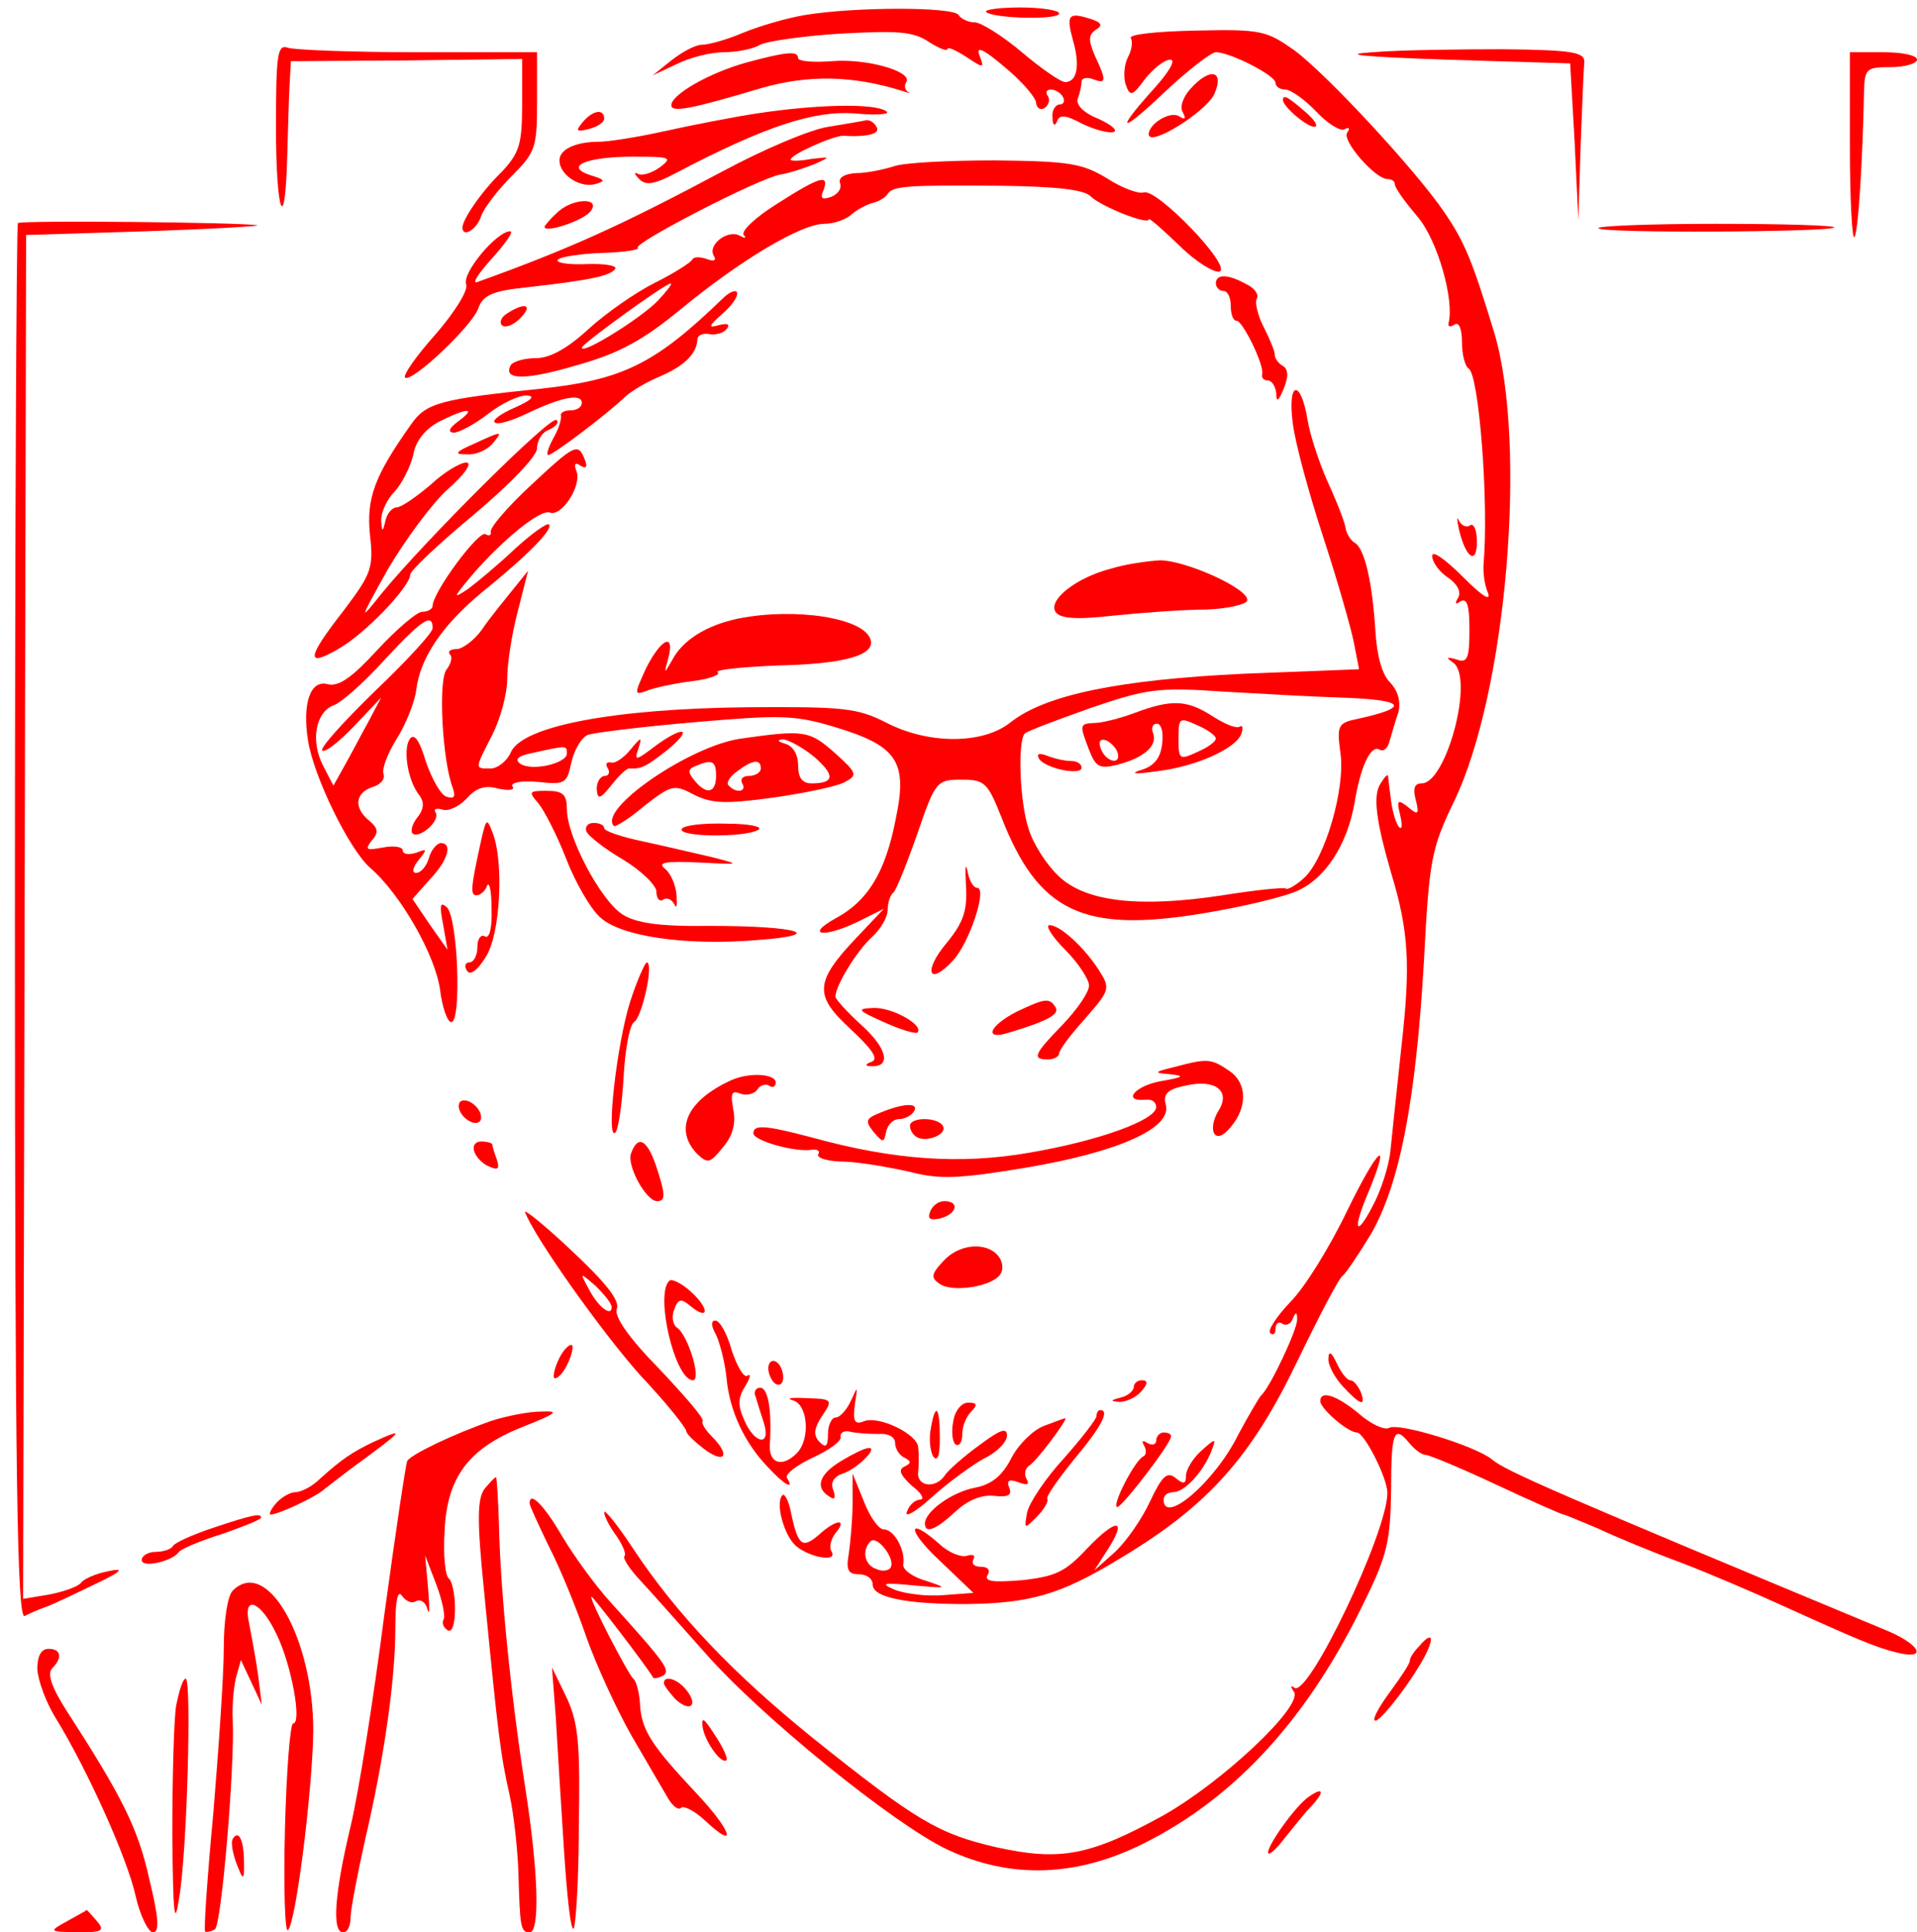 <?xml version="1.0" standalone="no"?>
<!DOCTYPE svg PUBLIC "-//W3C//DTD SVG 20010904//EN"
 "http://www.w3.org/TR/2001/REC-SVG-20010904/DTD/svg10.dtd">
<svg version="1.0" xmlns="http://www.w3.org/2000/svg"
 width="257pt" height="259pt" viewBox="0 0 257 259"
 preserveAspectRatio="xMidYMid meet">
<g transform="translate(0,259) scale(0.1,-0.1)"
fill="#ff0000" stroke="none">
<path d="M1080 2570 c-25 -4 -62 -15 -84 -24 -21 -9 -46 -16 -55 -16 -9 0 -27
-10 -41 -21 l-25 -20 32 15 c18 9 46 16 63 16 17 0 39 4 49 10 10 5 59 12 109
15 75 4 96 3 117 -11 14 -9 25 -13 25 -10 0 4 11 -1 25 -10 24 -16 25 -16 18
2 -5 13 6 8 34 -16 23 -19 42 -41 42 -48 1 -7 6 -10 11 -7 6 4 8 11 5 16 -4 5
-2 9 4 9 5 0 13 -4 16 -10 3 -5 1 -10 -4 -10 -6 0 -11 -8 -10 -17 0 -11 3 -13
6 -6 3 10 12 9 34 -3 17 -8 36 -13 42 -11 6 2 -3 10 -21 18 -20 8 -30 19 -27
27 3 8 5 18 5 23 0 4 7 6 15 3 18 -7 19 -3 3 31 -9 21 -9 28 1 35 10 6 8 10
-8 15 -29 9 -32 5 -22 -31 9 -32 5 -54 -11 -54 -6 0 -32 18 -58 40 -26 22 -55
40 -63 40 -9 0 -19 5 -22 10 -7 11 -138 11 -205 0z"/>
<path d="M1322 2574 c10 -9 98 -11 98 -2 0 4 -23 8 -52 8 -28 0 -49 -3 -46 -6z"/>
<path d="M1516 2539 c3 -5 1 -17 -4 -26 -5 -10 -6 -26 -3 -36 6 -17 9 -16 26
7 11 14 26 26 34 26 8 0 -2 -17 -23 -40 -53 -59 -44 -60 18 -1 30 28 60 51 66
51 19 0 80 -31 80 -41 0 -5 6 -9 13 -9 7 0 26 -13 42 -30 15 -16 33 -27 38
-23 6 3 7 1 3 -5 -7 -11 38 -62 54 -62 6 0 10 -3 10 -7 0 -5 14 -24 30 -43 27
-31 50 -112 42 -143 -1 -5 2 -6 8 -2 6 4 10 -6 10 -24 0 -16 4 -32 9 -35 14
-9 27 -181 20 -261 -1 -11 1 -29 6 -40 4 -12 -9 -3 -34 22 -23 23 -41 36 -41
28 0 -8 9 -21 21 -29 13 -9 18 -19 14 -27 -5 -8 -4 -10 3 -5 9 5 12 -6 12 -38
0 -39 -3 -45 -17 -40 -14 4 -15 3 -5 -4 29 -20 -9 -162 -42 -162 -10 0 -12 -7
-8 -22 5 -20 3 -21 -10 -10 -14 11 -16 10 -11 -10 3 -13 3 -20 -1 -17 -4 4 -9
20 -11 35 -2 16 -4 31 -4 34 -1 3 -5 -2 -10 -10 -11 -16 -6 -51 14 -120 24
-79 26 -124 14 -231 -6 -57 -13 -121 -15 -142 -2 -20 -13 -54 -24 -74 -23 -44
-27 -31 -5 20 31 76 12 58 -29 -26 -23 -48 -57 -103 -76 -122 -18 -19 -31 -38
-27 -42 4 -3 7 -1 7 6 0 7 4 10 9 7 5 -4 12 0 14 6 4 10 6 10 6 0 1 -13 -37
-93 -48 -102 -3 -3 -17 -27 -31 -53 -31 -63 -100 -122 -100 -87 0 6 6 10 13
10 15 0 40 27 51 55 7 18 6 18 -14 0 -11 -10 -20 -25 -20 -33 0 -11 -3 -12
-14 -3 -11 9 -18 3 -34 -31 -11 -24 -32 -54 -47 -68 l-28 -25 18 28 c27 42 12
43 -28 1 -29 -31 -42 -37 -87 -42 -38 -3 -51 -2 -46 7 4 6 1 11 -9 11 -9 0
-13 4 -10 10 3 5 0 7 -8 5 -7 -3 -24 3 -37 15 -44 39 -45 20 0 -22 l45 -43
-40 -3 c-23 -2 -52 2 -65 7 -21 9 -16 10 25 6 45 -4 47 -4 17 6 -18 5 -32 15
-31 22 3 19 -12 47 -26 47 -7 0 -19 17 -27 38 l-15 37 0 -40 c0 -22 -3 -52 -5
-67 -4 -22 -1 -28 13 -28 11 0 19 -6 19 -14 0 -17 44 -26 124 -26 87 1 127 12
209 62 117 70 175 136 236 263 29 60 56 112 61 115 4 3 21 28 38 56 38 66 60
176 71 366 7 135 10 151 40 213 71 146 99 481 54 630 -29 95 -39 120 -67 161
-39 57 -157 184 -200 216 -38 27 -45 29 -133 27 -51 -1 -90 -5 -87 -10z m-322
-2050 c-2 -4 -11 -6 -19 -2 -16 5 -20 25 -8 37 9 9 34 -24 27 -35z"/>
<path d="M370 2419 c0 -113 12 -148 15 -41 1 31 2 74 3 94 l2 36 155 1 155 2
0 -61 c0 -54 -4 -65 -27 -90 -27 -26 -53 -64 -53 -75 0 -14 19 -3 25 15 3 10
22 35 41 54 32 32 34 38 34 100 l0 66 -159 0 c-88 0 -166 3 -175 6 -14 5 -16
-8 -16 -107z"/>
<path d="M1840 2520 c-45 -3 -14 -6 100 -10 l165 -5 6 -105 5 -105 3 98 c2 53
4 104 5 113 1 14 -14 17 -109 18 -60 0 -139 -1 -175 -4z"/>
<path d="M1000 2506 c-50 -14 -100 -43 -100 -57 0 -10 24 -6 121 23 63 18 122
17 189 -4 8 -3 12 -3 7 -1 -4 3 -5 8 -2 13 9 14 -53 32 -100 28 -25 -2 -45 0
-45 4 0 10 -15 9 -70 -6z"/>
<path d="M2480 2393 c0 -69 3 -124 6 -121 5 5 11 98 13 196 1 30 3 32 36 32
19 0 35 5 35 10 0 6 -20 10 -45 10 l-45 0 0 -127z"/>
<path d="M1596 2471 c-10 -11 -15 -25 -10 -32 4 -8 3 -10 -5 -5 -12 8 -41 -10
-41 -24 0 -18 77 30 88 54 14 32 -6 36 -32 7z"/>
<path d="M1720 2456 c0 -9 32 -36 42 -36 6 0 1 9 -12 20 -23 20 -30 24 -30 16z"/>
<path d="M1015 2438 c-33 -5 -89 -16 -125 -24 -36 -8 -75 -14 -87 -14 -31 0
-53 -10 -53 -25 0 -19 27 -37 47 -32 15 4 15 6 -5 12 -37 12 -6 25 57 25 50 0
53 -1 36 -14 -11 -8 -24 -12 -30 -9 -5 3 -5 0 1 -6 9 -10 20 -9 50 7 120 63
185 84 240 80 31 -3 49 -1 42 3 -16 11 -94 9 -173 -3z"/>
<path d="M781 2426 c-10 -12 -8 -13 8 -9 12 3 21 9 21 14 0 14 -16 11 -29 -5z"/>
<path d="M1110 2420 c-25 -4 -88 -31 -140 -59 -137 -73 -205 -104 -330 -149
-8 -3 1 11 19 31 19 21 30 37 25 37 -18 0 -65 -56 -59 -71 3 -8 -15 -37 -41
-67 -26 -29 -44 -55 -41 -58 8 -8 88 67 98 92 6 18 18 24 66 29 81 9 112 15
118 25 2 4 -15 7 -40 6 -24 -1 -41 2 -37 6 4 4 31 8 60 9 29 1 50 4 47 7 -6 6
162 93 191 98 13 2 33 9 46 14 22 10 22 10 -4 7 -16 -3 -28 -3 -28 -1 0 7 57
32 70 32 34 -2 51 3 45 12 -3 6 -9 9 -13 9 -4 -1 -27 -5 -52 -9z"/>
<path d="M1198 2367 c-13 -4 -35 -9 -50 -9 -16 -1 -24 -6 -22 -13 3 -7 -2 -15
-12 -19 -12 -4 -15 -2 -10 9 8 22 -4 19 -62 -18 -29 -18 -49 -37 -45 -42 4 -4
2 -5 -5 -1 -16 9 -44 -12 -35 -27 4 -6 0 -8 -10 -4 -9 3 -17 3 -19 -1 -2 -4
-24 -18 -50 -31 -26 -13 -66 -41 -89 -62 -28 -26 -52 -39 -70 -39 -15 0 -30
-4 -34 -9 -12 -21 20 -21 90 0 57 16 88 34 137 74 80 66 162 115 193 115 13 0
30 6 37 13 7 6 20 13 28 15 8 2 17 7 20 12 7 11 28 12 152 11 73 -1 111 -5
120 -14 14 -14 78 -39 78 -31 0 3 18 -13 41 -35 22 -22 47 -37 54 -35 17 7
-85 113 -102 106 -7 -2 -29 6 -49 19 -33 20 -51 23 -150 24 -62 0 -123 -3
-136 -8z m-316 -180 c-22 -23 -102 -73 -102 -63 0 5 112 86 119 86 3 0 -5 -10
-17 -23z"/>
<path d="M746 2304 c-9 -8 -16 -17 -16 -18 0 -9 51 8 61 20 17 20 -25 19 -45
-2z"/>
<path d="M24 2291 c-2 -2 -4 -425 -4 -938 0 -744 3 -933 13 -929 6 3 19 9 28
12 9 3 38 17 65 30 38 18 42 23 19 18 -16 -3 -32 -10 -36 -15 -3 -5 -22 -12
-42 -16 l-36 -6 2 914 2 914 160 5 c88 3 156 7 150 8 -19 4 -317 7 -321 3z"/>
<path d="M2143 2284 c6 -7 309 -5 316 1 2 3 -69 5 -159 5 -90 0 -161 -3 -157
-6z"/>
<path d="M1630 2210 c0 -5 5 -10 10 -10 6 0 10 -9 10 -20 0 -11 3 -20 8 -20 8
0 38 -61 34 -72 -1 -5 3 -8 8 -8 5 0 10 -8 11 -17 0 -13 3 -11 10 6 7 17 6 27
-2 31 -6 4 -10 10 -10 14 1 3 -6 20 -14 36 -9 17 -13 35 -10 40 3 5 -3 14 -14
19 -25 14 -41 14 -41 1z"/>
<path d="M969 2190 c-91 -88 -134 -109 -244 -121 -135 -14 -154 -19 -174 -48
-49 -69 -60 -99 -55 -148 5 -44 2 -52 -35 -101 -50 -64 -52 -78 -6 -51 36 21
95 83 95 99 0 5 38 41 85 80 50 42 85 79 85 89 0 11 7 22 16 25 9 4 14 10 10
13 -7 7 -174 -159 -234 -232 -31 -39 -31 -38 8 32 23 39 59 88 80 107 23 20
34 36 25 36 -8 0 -30 -13 -48 -30 -19 -16 -39 -30 -45 -30 -6 0 -13 -8 -15
-17 -4 -17 -5 -17 -6 0 0 10 7 27 18 38 10 11 21 33 25 49 3 19 16 35 35 45
38 19 51 19 25 0 -12 -9 -14 -14 -6 -15 7 0 28 11 46 25 18 14 41 25 52 25 12
-1 7 -6 -15 -16 -19 -8 -31 -17 -28 -20 4 -4 23 2 44 12 46 22 73 27 73 14 0
-6 -7 -10 -15 -10 -8 0 -14 -3 -13 -7 1 -5 -3 -18 -10 -30 -7 -13 -10 -23 -7
-23 6 0 78 54 104 79 9 8 30 20 47 27 32 14 48 30 49 49 0 6 8 9 17 7 9 -1 19
2 23 8 4 6 -1 7 -12 4 -14 -4 -13 -1 5 15 13 11 22 24 20 29 -1 4 -10 1 -19
-8z"/>
<path d="M680 2170 c-8 -5 -11 -12 -7 -16 4 -4 15 0 24 9 18 18 8 23 -17 7z"/>
<path d="M1733 2024 c3 -27 22 -96 41 -154 19 -58 37 -121 41 -141 l7 -36
-154 -6 c-167 -8 -266 -28 -313 -65 -37 -30 -111 -30 -168 0 -38 19 -56 21
-187 20 -177 -2 -299 -25 -315 -60 -5 -12 -18 -22 -27 -22 -22 0 -22 -2 2 45
11 22 20 55 20 75 0 20 6 60 14 90 l14 55 -21 -26 c-12 -15 -31 -38 -41 -53
-10 -14 -26 -26 -34 -26 -8 0 -12 -3 -9 -7 4 -3 2 -12 -4 -20 -12 -13 -6 -123
8 -159 4 -12 2 -15 -8 -12 -8 2 -20 24 -28 47 -9 30 -16 39 -22 30 -9 -15 -2
-57 14 -76 6 -9 5 -18 -3 -28 -7 -9 -10 -18 -7 -22 9 -8 38 17 31 28 -3 5 1 6
9 4 7 -3 21 3 32 14 13 15 25 19 43 14 14 -3 23 -2 19 3 -3 5 12 8 34 6 37 -4
39 -2 45 26 4 17 13 33 22 37 8 3 73 11 143 17 116 10 134 10 190 -7 82 -25
96 -46 80 -122 -14 -73 -38 -111 -81 -134 -43 -24 -13 -26 33 -3 l32 16 -36
-38 c-57 -60 -58 -78 -9 -123 29 -27 38 -40 29 -44 -9 -3 -10 -6 -2 -6 28 -2
23 23 -11 54 -20 18 -36 36 -36 39 0 15 29 62 49 80 12 11 21 27 21 36 0 9 3
20 8 24 4 4 18 39 32 79 24 70 26 72 59 72 31 0 35 -4 53 -49 50 -129 110
-157 272 -130 49 8 104 21 123 29 39 16 69 62 79 119 8 49 22 79 34 71 5 -3
11 3 13 12 3 10 8 28 12 39 3 14 -1 28 -11 39 -11 10 -18 36 -20 68 -4 65 -14
110 -27 119 -6 3 -12 13 -13 20 -1 8 -12 36 -24 62 -12 27 -24 64 -27 83 -9
55 -27 53 -20 -3z m65 -369 c87 -3 94 -13 20 -29 -24 -5 -26 -9 -21 -45 7 -48
-21 -143 -49 -168 -11 -10 -22 -16 -24 -14 -3 2 -41 -2 -85 -9 -111 -17 -184
-9 -220 26 -16 15 -34 43 -40 63 -12 36 -15 118 -5 128 3 3 43 18 88 34 76 26
91 28 178 22 52 -3 123 -7 158 -8z m-1038 -75 c0 -13 -46 -24 -62 -14 -9 6 -4
11 17 15 45 10 45 10 45 -1z"/>
<path d="M1520 1634 c-19 -7 -43 -13 -52 -13 -21 -1 -21 -2 -8 -36 9 -23 14
-26 38 -20 35 9 54 25 48 42 -3 7 -1 13 5 13 6 0 9 -12 7 -27 -2 -19 -11 -30
-28 -35 -16 -5 -9 -6 19 -2 53 6 107 30 115 50 3 8 2 13 -2 10 -5 -3 -21 4
-38 15 -33 21 -54 22 -104 3z m110 -34 c0 -4 -11 -12 -25 -18 -24 -11 -25 -10
-25 18 0 28 1 29 25 18 14 -6 25 -14 25 -18z m-132 -18 c6 -18 -15 -14 -22 4
-4 10 -1 14 6 12 6 -2 14 -10 16 -16z"/>
<path d="M1393 1573 c8 -13 57 -23 57 -12 0 5 -6 9 -14 9 -8 0 -22 3 -32 7
-11 4 -15 3 -11 -4z"/>
<path d="M635 1995 c-25 -11 -27 -14 -9 -14 12 -1 27 6 34 14 15 18 14 18 -25
0z"/>
<path d="M710 1938 c-30 -28 -54 -56 -52 -61 1 -4 -2 -6 -7 -3 -9 6 -71 -78
-71 -96 0 -4 -6 -8 -14 -8 -7 0 -34 -23 -60 -51 -34 -37 -52 -50 -67 -46 -23
6 -34 -26 -26 -76 8 -49 55 -145 83 -170 41 -35 88 -118 94 -164 3 -24 10 -43
15 -43 14 0 9 140 -6 154 -9 8 -10 3 -5 -23 l6 -34 -24 34 -23 34 23 26 c25
26 31 49 15 49 -5 0 -13 -9 -16 -20 -3 -11 -11 -20 -17 -20 -6 0 -5 7 3 17 12
15 12 16 -3 10 -10 -3 -18 -2 -18 3 0 5 -12 7 -27 4 -22 -4 -24 -3 -15 9 10
11 9 17 -3 27 -21 17 -19 37 4 45 11 3 18 11 15 18 -2 7 6 28 18 47 12 19 24
49 26 65 5 43 35 87 88 131 62 50 96 85 90 91 -2 3 -23 -12 -45 -32 -22 -21
-51 -45 -63 -54 -21 -14 -21 -13 3 16 40 47 93 91 106 86 16 -6 43 36 36 55
-4 10 -2 13 5 8 8 -5 10 -2 6 8 -9 23 -13 21 -74 -36z m-130 -190 c0 -6 -35
-44 -77 -84 -42 -41 -74 -76 -71 -80 4 -3 23 12 43 33 l36 38 -18 -34 c-10
-18 -24 -45 -32 -59 l-14 -25 -14 27 c-17 33 -10 72 15 81 9 3 40 30 67 60 51
55 65 64 65 43z"/>
<path d="M1956 1880 c9 -38 24 -48 24 -16 0 15 -4 25 -9 22 -5 -4 -12 0 -15 6
-3 7 -3 2 0 -12z"/>
<path d="M1490 1828 c-47 -12 -85 -42 -75 -58 6 -9 26 -11 79 -5 39 4 95 8
123 8 29 1 54 7 55 12 4 15 -82 54 -117 54 -16 -1 -46 -5 -65 -11z"/>
<path d="M990 1761 c-43 -9 -75 -29 -89 -56 -11 -19 -11 -19 -5 3 9 35 -10 26
-30 -14 -16 -35 -16 -36 1 -30 9 4 37 10 61 13 24 3 39 9 34 12 -5 3 31 7 80
9 91 2 132 14 125 35 -9 29 -101 43 -177 28z"/>
<path d="M877 1589 c-25 -19 -27 -19 -21 -2 5 16 4 16 -11 -2 -9 -11 -21 -19
-26 -17 -6 1 -8 -2 -4 -8 3 -5 1 -10 -4 -10 -6 0 -11 -8 -11 -17 1 -15 4 -15
20 5 10 13 21 23 24 22 16 -1 23 3 51 25 36 30 21 33 -18 4z"/>
<path d="M993 1600 c-69 -10 -192 -95 -170 -117 2 -2 21 10 41 27 36 28 40 29
66 15 24 -12 42 -13 107 -4 42 6 86 15 96 21 17 9 16 12 -14 39 -34 30 -41 31
-126 19z m98 -24 c29 -25 28 -36 -3 -36 -12 0 -18 7 -18 24 0 15 -7 26 -17 29
-10 3 -12 5 -4 6 7 0 26 -10 42 -23z m-131 -26 c0 -23 -13 -26 -29 -6 -9 11
-9 15 1 19 23 10 28 7 28 -13z m60 10 c0 -5 -7 -10 -16 -10 -8 0 -12 -4 -9
-10 7 -11 -8 -14 -18 -3 -4 3 1 12 11 19 21 16 32 17 32 4z"/>
<path d="M722 1513 c8 -10 25 -43 37 -74 12 -31 32 -66 45 -78 27 -26 114 -39
211 -31 95 7 55 19 -63 19 -69 -1 -99 4 -117 15 -30 19 -75 105 -75 141 0 20
-5 25 -27 25 -24 0 -25 -1 -11 -17z"/>
<path d="M646 1468 c-15 -68 -16 -78 -7 -78 5 0 12 6 14 13 3 6 6 -7 6 -31 1
-26 -3 -41 -9 -37 -5 3 -10 -3 -10 -14 0 -12 -5 -21 -11 -21 -5 0 -7 -5 -3
-11 4 -7 14 0 25 18 20 30 25 129 9 168 -7 18 -8 18 -14 -7z"/>
<path d="M786 1476 c2 -6 25 -24 49 -38 25 -15 45 -35 45 -43 0 -9 4 -14 9
-11 5 4 12 0 15 -6 3 -7 4 -2 3 12 -1 14 -8 30 -16 36 -10 8 2 10 45 8 57 -3
58 -3 19 7 -22 5 -64 15 -92 21 -29 6 -53 14 -53 18 0 4 -6 7 -14 7 -8 0 -12
-5 -10 -11z"/>
<path d="M914 1479 c-6 -11 86 -12 103 -1 6 4 -13 8 -43 8 -30 1 -57 -2 -60
-7z"/>
<path d="M1295 1403 c2 -33 -3 -49 -26 -77 -32 -38 -24 -59 9 -23 22 24 46 97
32 97 -5 0 -11 10 -13 23 -3 12 -3 3 -2 -20z"/>
<path d="M1428 1317 c18 -18 32 -40 32 -48 0 -9 -16 -32 -35 -52 -39 -40 -42
-47 -20 -47 8 0 15 4 15 8 0 5 16 26 35 47 33 38 34 40 18 65 -20 31 -52 60
-66 60 -6 0 3 -15 21 -33z"/>
<path d="M845 1248 c-18 -56 -33 -188 -20 -176 4 4 9 38 11 74 2 37 8 70 14
74 11 7 27 80 17 80 -2 0 -13 -24 -22 -52z"/>
<path d="M1363 1234 c-37 -19 -45 -39 -10 -28 53 16 68 25 62 34 -8 13 -14 12
-52 -6z"/>
<path d="M1185 1220 c22 -10 42 -16 45 -14 9 10 -34 34 -59 33 -23 -1 -22 -3
14 -19z"/>
<path d="M1575 1160 c-29 -7 -29 -8 -5 -10 19 -2 16 -4 -13 -9 -35 -6 -54 -28
-21 -25 8 1 14 -3 14 -10 0 -17 -76 -45 -170 -61 -92 -16 -181 -10 -290 20
-64 17 -80 18 -80 6 0 -10 57 -26 79 -22 7 1 11 -2 8 -6 -3 -5 13 -10 36 -10
22 -1 62 -8 88 -14 39 -10 65 -9 155 6 124 21 195 53 187 84 -4 15 2 21 27 26
39 9 60 -7 44 -33 -15 -24 -7 -46 11 -28 27 27 29 62 4 80 -25 17 -29 18 -74
6z"/>
<path d="M980 1142 c-59 -27 -77 -66 -45 -99 14 -13 17 -12 34 9 13 15 18 32
14 51 -4 22 -2 26 10 21 8 -3 18 0 22 5 3 6 11 9 16 6 5 -4 9 -1 9 4 0 12 -36
14 -60 3z"/>
<path d="M616 1112 c-3 -6 1 -15 8 -21 8 -7 17 -8 20 -3 3 6 -1 15 -8 21 -8 7
-17 8 -20 3z"/>
<path d="M1181 1099 c-20 -8 -22 -11 -10 -26 13 -15 14 -15 17 0 2 10 10 17
17 17 8 0 17 5 20 10 8 12 -12 12 -44 -1z"/>
<path d="M1220 1081 c0 -6 4 -12 9 -15 13 -8 42 4 35 15 -7 12 -44 12 -44 0z"/>
<path d="M636 1046 c3 -8 12 -17 21 -20 11 -5 13 -2 9 10 -3 8 -6 18 -6 20 0
2 -7 4 -15 4 -8 0 -12 -6 -9 -14z"/>
<path d="M846 1044 c-6 -16 20 -64 35 -64 12 0 11 10 -2 49 -12 34 -24 40 -33
15z"/>
<path d="M704 965 c13 -34 103 -161 155 -219 34 -36 61 -70 61 -74 0 -4 12
-15 25 -25 28 -20 34 -7 9 18 -9 9 -14 18 -12 20 3 3 -24 34 -58 70 -43 44
-61 71 -57 81 4 11 -15 35 -61 78 -37 35 -65 57 -62 51z m116 -127 c0 -14 -19
1 -31 25 -12 22 -12 22 10 3 11 -11 21 -23 21 -28z"/>
<path d="M1247 966 c-4 -10 0 -12 14 -9 22 6 26 23 5 23 -8 0 -16 -6 -19 -14z"/>
<path d="M1264 899 c-16 -17 -16 -22 -4 -30 18 -12 71 -3 81 13 5 7 3 18 -3
25 -16 19 -53 16 -74 -8z"/>
<path d="M897 873 c-19 -19 8 -133 32 -133 12 0 -7 62 -22 71 -5 4 -7 15 -3
24 5 14 9 15 21 5 25 -21 27 -5 2 18 -13 12 -27 19 -30 15z"/>
<path d="M960 801 c5 -11 12 -37 14 -58 4 -44 24 -87 56 -120 21 -23 36 -31
25 -14 -3 5 13 17 34 27 22 10 39 22 38 28 -1 6 5 9 13 7 8 -2 25 -3 38 -3 13
1 22 -4 22 -12 0 -8 6 -17 13 -20 9 -5 9 -7 -1 -12 -8 -4 -5 -11 10 -25 13
-10 18 -18 12 -19 -7 0 -15 -7 -18 -16 -4 -9 11 -1 33 19 22 20 54 43 70 52
17 8 31 22 31 31 0 11 -9 8 -37 -13 -21 -15 -42 -34 -46 -40 -12 -19 -39 -16
-36 5 1 9 1 24 0 32 -1 18 -53 43 -73 35 -12 -5 -15 0 -12 22 4 26 4 26 -5 6
-6 -13 -15 -23 -21 -23 -5 0 -10 -10 -10 -22 0 -17 -3 -19 -11 -11 -9 9 -8 18
3 35 15 22 14 23 -21 24 -20 1 -28 0 -18 -3 20 -5 24 -52 5 -71 -19 -19 -37
-14 -36 11 3 46 -2 77 -13 77 -6 0 -9 -6 -6 -12 2 -7 7 -23 11 -35 10 -32 -12
-29 -26 3 -9 20 -9 30 1 46 7 11 8 18 3 14 -5 -3 -14 13 -21 34 -6 22 -16 40
-22 40 -6 0 -6 -7 1 -19z"/>
<path d="M750 770 c-6 -12 -9 -24 -7 -27 3 -2 11 5 17 17 6 12 9 24 7 27 -3 2
-11 -5 -17 -17z"/>
<path d="M1781 769 c-1 -8 8 -25 19 -37 24 -26 32 -28 24 -7 -4 8 -9 15 -14
15 -4 0 -12 10 -18 23 -7 15 -11 17 -11 6z"/>
<path d="M1030 756 c0 -8 5 -18 10 -21 6 -3 10 1 10 9 0 8 -4 18 -10 21 -5 3
-10 -1 -10 -9z"/>
<path d="M1520 731 c0 -5 -8 -12 -17 -14 -15 -4 -15 -5 -2 -6 9 0 22 6 29 14
9 10 9 15 1 15 -6 0 -11 -4 -11 -9z"/>
<path d="M1770 712 c0 -10 37 -42 49 -42 10 0 41 -61 41 -81 0 -53 -107 -277
-125 -261 -5 4 -5 1 0 -6 11 -20 -97 -121 -175 -165 -98 -54 -138 -62 -224
-43 -78 18 -107 35 -247 147 -105 85 -181 164 -240 253 -21 32 -39 54 -39 49
0 -5 7 -19 16 -31 9 -13 14 -25 11 -28 -2 -3 7 -17 22 -33 14 -15 52 -58 85
-95 74 -85 254 -231 326 -265 85 -40 174 -37 265 9 123 62 220 169 295 325 30
61 34 80 35 148 0 79 4 88 25 62 7 -8 16 -15 21 -15 5 0 48 -18 95 -40 47 -22
88 -40 90 -40 2 0 23 -9 47 -19 23 -11 74 -32 112 -46 39 -15 97 -40 130 -55
108 -49 130 -58 158 -65 40 -10 33 9 -10 28 -447 186 -514 215 -533 231 -22
18 -126 50 -138 42 -6 -3 -24 5 -40 19 -30 25 -52 32 -52 17z"/>
<path d="M1278 685 c-3 -14 -1 -28 3 -31 5 -3 9 3 9 13 0 11 5 24 12 31 9 9 8
12 -4 12 -9 0 -18 -11 -20 -25z"/>
<path d="M660 686 c-52 -18 -108 -45 -114 -54 -2 -4 -16 -98 -31 -208 -14
-109 -34 -236 -45 -282 -22 -92 -25 -142 -10 -142 6 0 10 9 10 20 0 10 9 57
19 102 26 111 41 216 41 286 0 36 3 52 9 43 5 -7 13 -11 19 -7 6 3 13 -2 15
-11 3 -10 3 2 1 27 l-4 45 15 -39 c8 -21 12 -42 10 -46 -3 -5 -1 -11 5 -15 6
-4 10 8 10 29 0 19 -4 37 -8 40 -5 3 -8 31 -6 63 3 73 32 112 106 141 45 18
49 21 23 20 -16 0 -46 -6 -65 -12z"/>
<path d="M1248 676 c-3 -14 -1 -31 3 -38 6 -8 9 1 9 25 0 42 -6 48 -12 13z"/>
<path d="M1470 692 c0 -4 -20 -30 -44 -57 -24 -26 -46 -59 -49 -72 -4 -23 -4
-23 13 -6 10 10 16 21 14 24 -2 3 15 27 36 53 37 44 48 66 35 66 -3 0 -5 -4
-5 -8z"/>
<path d="M1400 679 c-14 -5 -34 -24 -44 -43 -12 -24 -27 -36 -49 -40 -31 -6
-67 -32 -67 -48 0 -14 14 -9 41 16 16 15 35 23 52 21 19 -2 24 1 20 11 -4 10
0 12 13 7 11 -4 15 -3 10 5 -3 6 -2 13 3 17 10 5 55 66 49 64 -2 0 -14 -5 -28
-10z"/>
<path d="M500 657 c-27 -13 -41 -22 -71 -49 -10 -10 -25 -18 -33 -18 -7 0 -19
-7 -26 -15 -7 -8 -10 -15 -7 -15 10 0 62 24 73 35 7 5 23 18 38 29 67 49 72
54 26 33z"/>
<path d="M1550 659 c0 -5 -5 -7 -12 -3 -6 4 -8 3 -4 -4 3 -5 3 -12 -1 -14 -11
-4 -44 -68 -35 -68 7 1 72 85 72 95 0 3 -4 5 -10 5 -5 0 -10 -5 -10 -11z"/>
<path d="M1128 632 c-30 -18 -36 -36 -16 -48 7 -5 9 -2 5 9 -4 10 1 18 13 22
19 6 49 36 34 34 -5 0 -21 -8 -36 -17z"/>
<path d="M650 595 c-10 -13 -11 -40 -1 -138 19 -195 22 -219 34 -272 6 -27 11
-75 12 -105 2 -73 3 -80 15 -80 14 0 12 80 -6 195 -19 122 -33 261 -35 349 -1
36 -3 66 -4 66 -2 0 -8 -7 -15 -15z"/>
<path d="M1049 586 c-10 -10 2 -54 18 -68 19 -16 56 -22 48 -8 -4 6 -1 17 5
25 17 20 1 19 -22 -2 -22 -19 -28 -15 -37 27 -3 17 -9 29 -12 26z"/>
<path d="M710 575 c0 -3 12 -29 26 -58 15 -29 37 -83 50 -121 13 -37 41 -98
61 -133 21 -36 43 -74 49 -84 6 -10 14 -16 17 -12 4 3 18 -4 32 -17 45 -42 36
-14 -11 36 -61 65 -74 85 -76 120 -1 16 -5 31 -9 34 -7 6 -61 110 -56 110 2 0
70 -88 83 -109 2 -1 7 0 13 3 10 7 5 15 -71 99 -20 22 -49 62 -65 89 -24 41
-43 60 -43 43z"/>
<path d="M285 542 c-27 -9 -51 -20 -53 -24 -2 -4 -12 -8 -23 -8 -10 0 -19 -5
-19 -11 0 -11 41 -2 50 11 3 4 29 15 58 24 28 10 52 19 52 22 0 6 -11 4 -65
-14z"/>
<path d="M312 458 c-7 -7 -12 -40 -12 -77 0 -37 -7 -136 -14 -221 -8 -85 -13
-157 -11 -159 2 -1 8 0 13 3 9 5 27 221 24 281 -1 17 1 41 4 55 l7 25 14 -30
14 -30 -5 40 c-3 22 -9 53 -12 69 -9 40 16 30 37 -15 20 -41 34 -119 22 -119
-4 0 -9 -64 -11 -142 -2 -78 0 -139 4 -135 11 10 33 190 34 267 0 124 -62 234
-108 188z"/>
<path d="M1903 384 c-7 -7 -13 -16 -13 -20 0 -4 -12 -22 -26 -41 -14 -19 -24
-36 -21 -39 5 -5 47 49 66 84 15 28 11 36 -6 16z"/>
<path d="M50 353 c1 -16 12 -46 26 -68 41 -67 95 -186 106 -237 6 -26 17 -48
23 -48 9 0 8 19 -5 72 -15 68 -37 111 -112 227 -19 30 -25 48 -18 55 14 14 12
26 -5 26 -10 0 -15 -10 -15 -27z"/>
<path d="M745 290 c2 -36 7 -116 11 -178 4 -62 9 -110 13 -107 3 4 7 66 7 139
2 112 -1 138 -17 172 l-19 39 5 -65z"/>
<path d="M236 303 c-3 -21 -5 -99 -5 -173 1 -107 3 -124 9 -85 11 62 17 295 9
295 -4 0 -9 -17 -13 -37z"/>
<path d="M890 334 c0 -3 7 -12 15 -21 20 -19 32 -9 15 12 -12 15 -30 20 -30 9z"/>
<path d="M942 275 c3 -20 26 -51 32 -44 2 2 -5 18 -16 34 -14 22 -18 25 -16
10z"/>
<path d="M1755 182 c-17 -11 -55 -64 -55 -75 0 -5 10 3 22 19 13 16 28 35 35
42 19 20 18 28 -2 14z"/>
<path d="M311 118 c0 -7 4 -22 9 -33 6 -16 8 -14 7 13 0 17 -4 32 -9 32 -4 0
-8 -6 -7 -12z"/>
<path d="M90 15 c-25 -14 -25 -14 14 -15 33 0 37 2 26 15 -7 8 -13 15 -14 15
0 -1 -12 -7 -26 -15z"/>
</g>
</svg>
